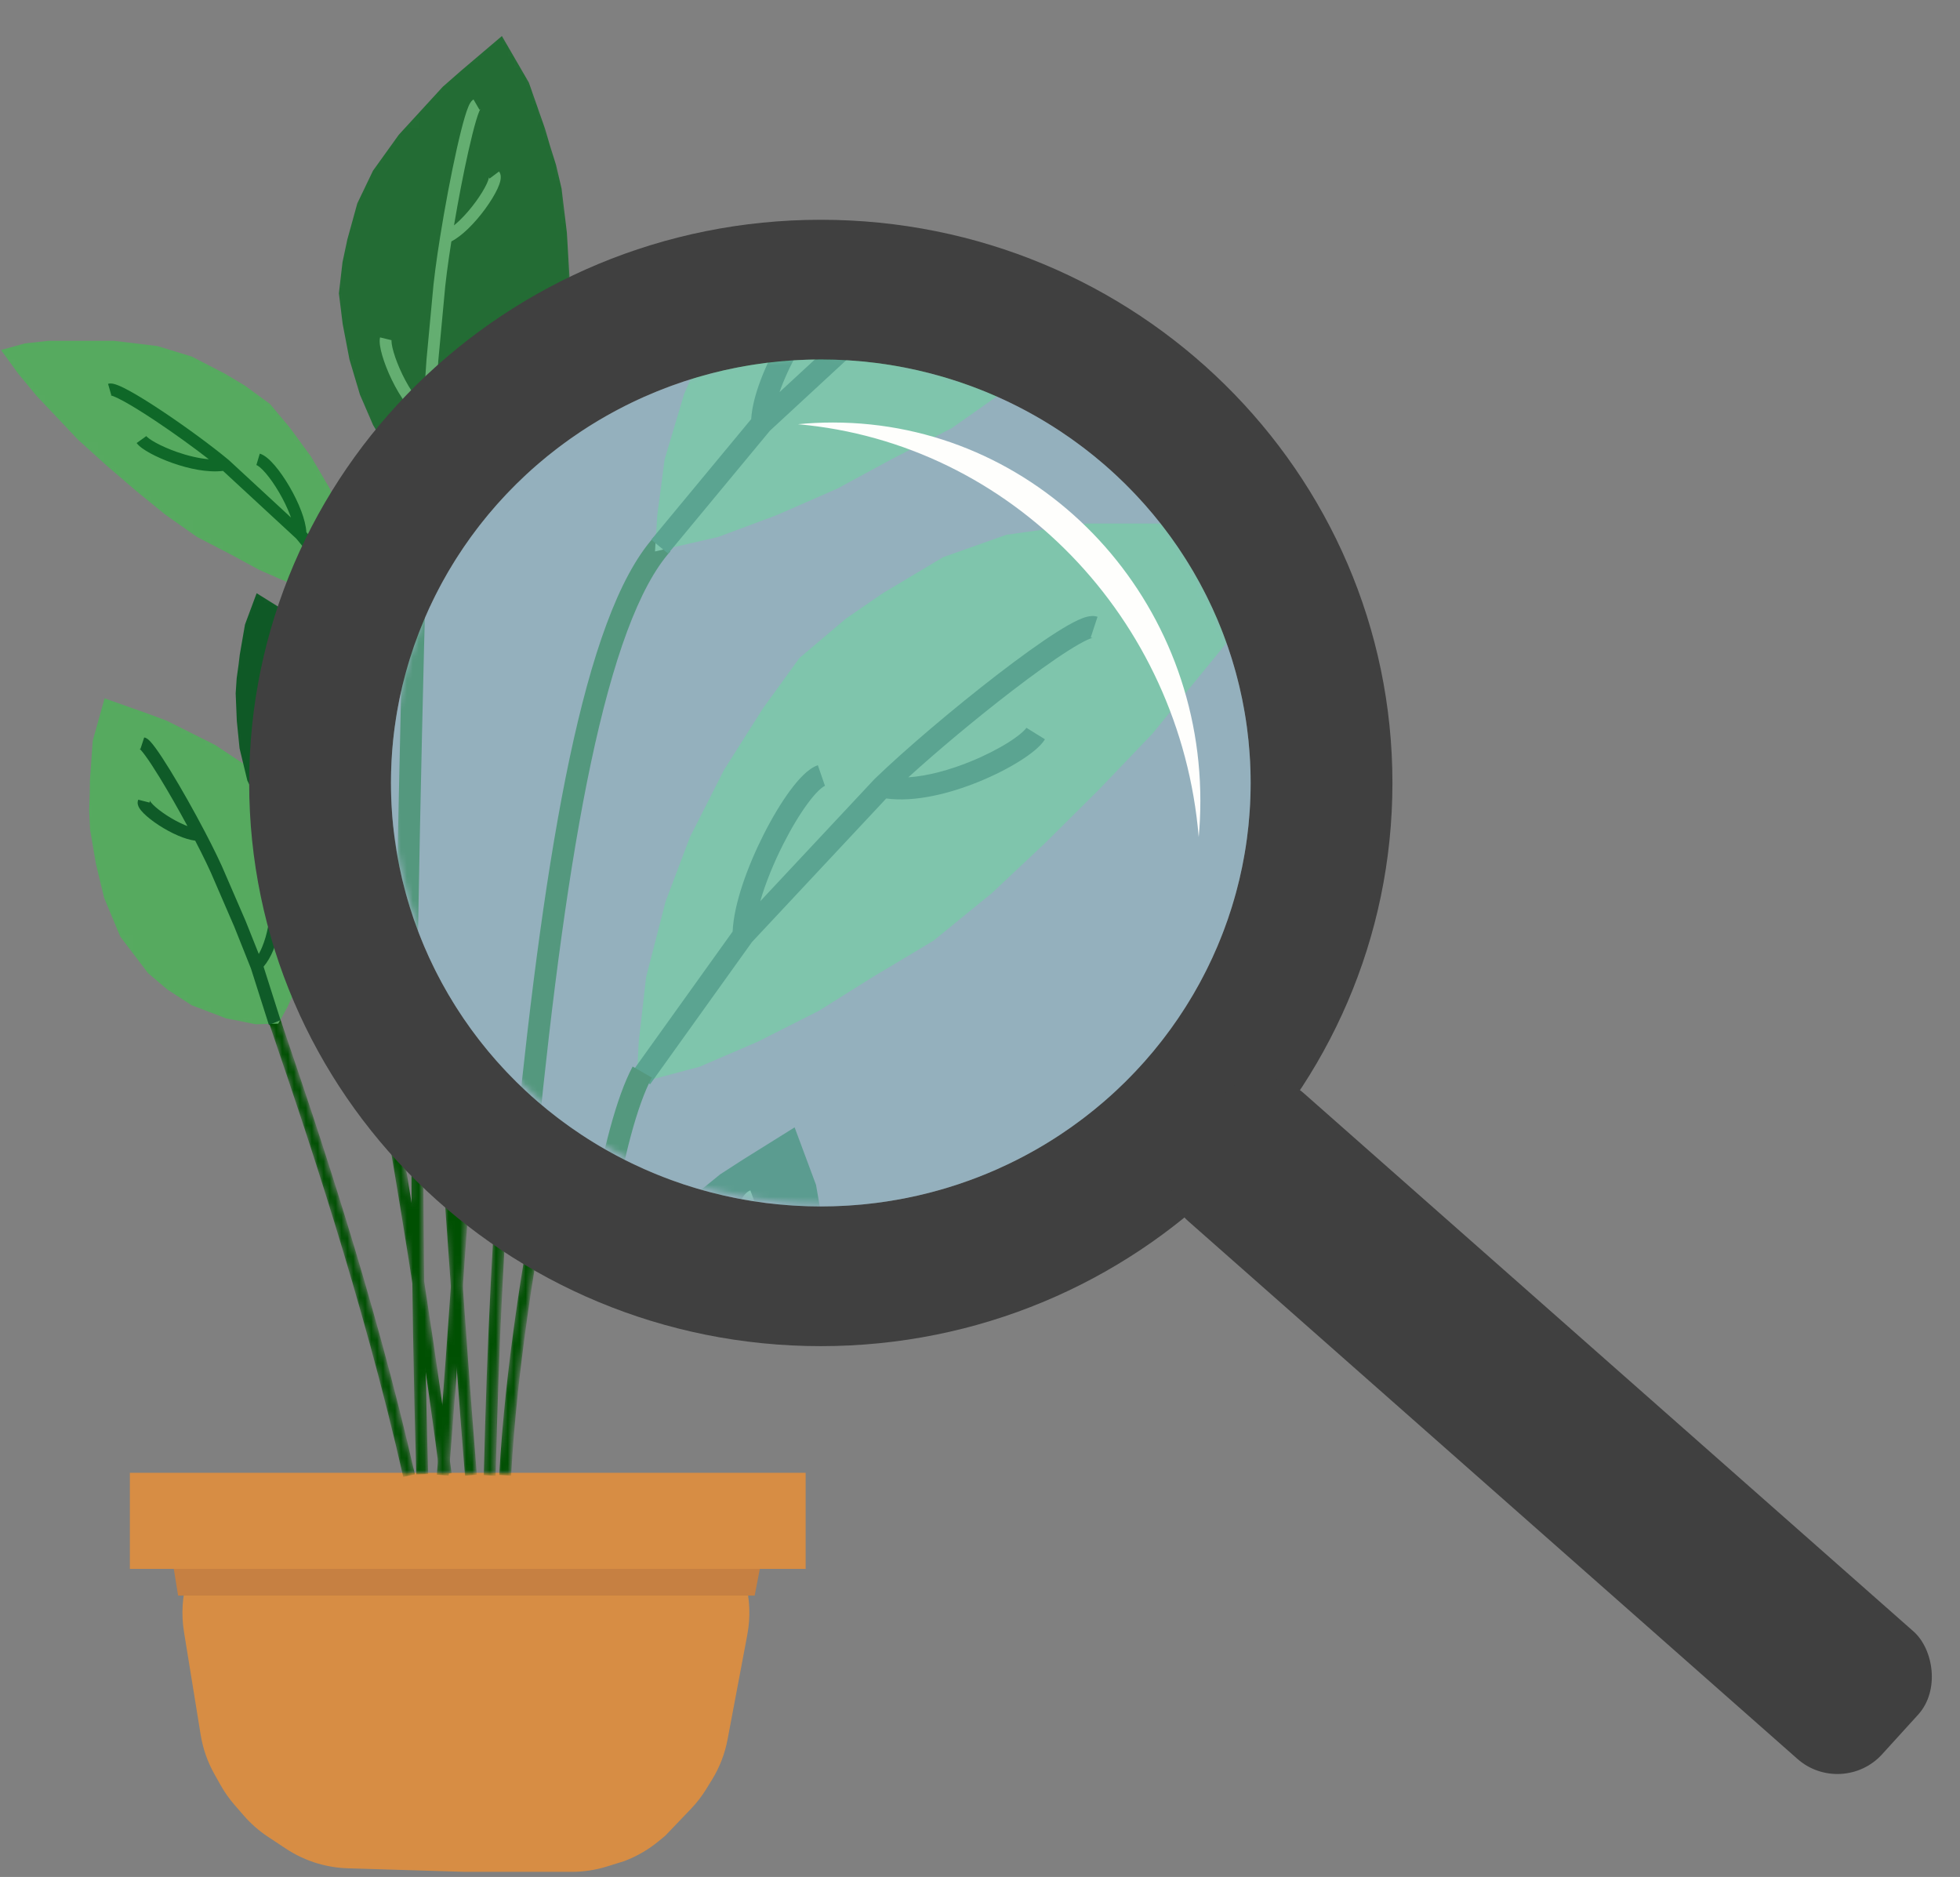 <svg width="330" height="316" viewBox="0 0 330 316" fill="none" xmlns="http://www.w3.org/2000/svg">
<rect x="0" y="0" width="330" height="316" fill="#808080" stroke="none"/>
<path d="M30.979 274.753C29.007 262.589 38.398 251.553 50.721 251.553H106.164C118.696 251.553 128.14 262.946 125.817 275.26L122.498 292.855C122.044 295.258 121.154 297.558 119.871 299.64L118.905 301.207C118.168 302.403 117.306 303.519 116.335 304.535L111.995 309.073L110.788 310.062C109.222 311.343 107.472 312.379 105.595 313.135L105.079 313.342L102.171 314.244C100.254 314.838 98.258 315.14 96.251 315.14H78.308L58.566 314.543C56.861 314.492 55.169 314.222 53.533 313.742C51.617 313.179 49.797 312.333 48.132 311.231L45.108 309.229C43.599 308.231 42.234 307.033 41.048 305.668L39.485 303.869C38.597 302.847 37.816 301.738 37.152 300.559L36.1 298.69C34.947 296.641 34.165 294.404 33.788 292.083L30.979 274.753Z" fill="#D78D44"/>
<rect x="21.864" y="247.958" width="113.78" height="16.178" fill="#D78D44"/>
<path d="M29.989 268.629L29.261 264.135H127.933L127.061 268.629H29.989Z" fill="#C68042"/>
<mask id="mask0_23_190" style="mask-type:alpha" maskUnits="userSpaceOnUse" x="-2" y="4" width="158" height="245">
<path fill-rule="evenodd" clip-rule="evenodd" d="M58.897 91.598L57.559 87.111L55.328 82.01L52.205 76.688L48.635 71.809L45.289 67.817L41.05 64.713L37.704 62.717L32.126 59.834L26.326 58.059L18.963 57.172H8.032L4.016 57.616L0 58.725L2.9 62.717L6.024 66.487L9.593 70.257L12.94 73.805L17.848 78.24L22.756 82.454L27.664 86.445L33.019 90.216L38.596 93.098L43.504 95.76L49.082 98.199L53.808 99.961C55.313 97.052 57.015 94.259 58.897 91.598ZM51.364 105.2L49.861 103.976L47.764 102.622L43.037 99.672L41.075 104.944L40.194 110.037L39.992 111.731L39.676 113.992L39.508 116.529L39.698 121.162L40.161 125.786L40.782 128.361L36.071 125.234L27.878 121.128L24.665 119.934L17.436 117.373L15.442 124.493L14.97 131.124L14.942 133.308L14.84 136.232L14.992 139.469L15.983 145.259L17.361 150.97L20.084 157.498L24.747 163.633L28.034 166.416L32.097 169.042L37.897 171.254L42.884 172.241L46.678 172.136L48.048 169.697L49.882 165.834L51.287 160.925L51.475 159.665C47.917 151.239 45.953 141.995 45.953 132.3C45.953 122.706 47.876 113.555 51.364 105.2ZM88.541 197.301L89.53 199.03L90.672 200.745L93.275 200.324L94.698 199.713C92.6 199 90.546 198.194 88.541 197.301ZM147.113 66.862L147.468 66.487L150.591 62.717L153.492 58.725L149.476 57.616L145.46 57.172H134.528L127.166 58.059L121.366 59.834L119.101 61.004C129.048 61.107 138.514 63.186 147.113 66.862ZM91.032 66.245L92.038 64.454L94.98 55.269L95.708 46.354L95.268 38.939L94.384 31.578L93.459 27.616L92.367 24.128L91.602 21.505L88.867 13.691L84.332 5.869L77.434 11.726L74.387 14.397L66.973 22.488L62.627 28.538L59.987 34.035L58.308 40.118L57.495 43.948L56.885 49.191L57.528 54.375L58.667 60.326L60.432 66.247L62.641 71.358L65.8 76.74L68.771 80.336C75.199 74.385 82.731 69.577 91.032 66.245Z" fill="#56AA5F"/>
<path d="M58.897 91.598L59.713 92.175L59.994 91.778L59.855 91.312L58.897 91.598ZM57.559 87.111L58.518 86.825L58.5 86.766L58.476 86.71L57.559 87.111ZM55.328 82.01L56.245 81.609L56.221 81.555L56.191 81.504L55.328 82.01ZM52.205 76.688L53.068 76.182L53.042 76.138L53.012 76.097L52.205 76.688ZM48.635 71.809L49.443 71.219L49.423 71.192L49.402 71.166L48.635 71.809ZM45.289 67.817L46.055 67.175L45.977 67.082L45.88 67.01L45.289 67.817ZM41.05 64.713L41.641 63.906L41.603 63.878L41.562 63.854L41.05 64.713ZM37.704 62.717L38.216 61.858L38.19 61.842L38.163 61.828L37.704 62.717ZM32.126 59.834L32.585 58.945L32.505 58.904L32.419 58.877L32.126 59.834ZM26.326 58.059L26.618 57.103L26.533 57.077L26.445 57.067L26.326 58.059ZM18.963 57.172L19.083 56.18L19.023 56.172H18.963V57.172ZM8.032 57.172V56.172H7.976L7.922 56.178L8.032 57.172ZM4.016 57.616L3.906 56.622L3.827 56.631L3.75 56.652L4.016 57.616ZM0 58.725L-0.266 57.761L-1.657 58.145L-0.809 59.313L0 58.725ZM2.9 62.717L2.091 63.304L2.11 63.33L2.13 63.355L2.9 62.717ZM6.024 66.487L5.254 67.125L5.275 67.15L5.298 67.174L6.024 66.487ZM9.593 70.257L10.321 69.57L10.319 69.569L9.593 70.257ZM12.94 73.805L12.212 74.491L12.24 74.52L12.269 74.547L12.94 73.805ZM17.848 78.24L17.177 78.982L17.187 78.991L17.197 78.999L17.848 78.24ZM22.756 82.454L22.105 83.212L22.115 83.221L22.125 83.23L22.756 82.454ZM27.664 86.445L27.033 87.221L27.06 87.243L27.088 87.263L27.664 86.445ZM33.019 90.216L32.443 91.033L32.499 91.073L32.559 91.104L33.019 90.216ZM38.596 93.098L39.073 92.219L39.064 92.215L39.055 92.21L38.596 93.098ZM43.504 95.76L43.028 96.639L43.065 96.659L43.103 96.676L43.504 95.76ZM49.082 98.199L48.681 99.115L48.706 99.126L48.732 99.136L49.082 98.199ZM53.808 99.961L53.459 100.898L54.289 101.207L54.696 100.421L53.808 99.961ZM51.364 105.2L52.287 105.585L52.575 104.896L51.995 104.424L51.364 105.2ZM49.861 103.976L50.492 103.201L50.449 103.166L50.403 103.136L49.861 103.976ZM47.764 102.622L48.307 101.782L48.3 101.777L48.293 101.773L47.764 102.622ZM43.037 99.672L43.566 98.823L42.527 98.175L42.099 99.323L43.037 99.672ZM41.075 104.944L40.137 104.595L40.105 104.682L40.089 104.774L41.075 104.944ZM40.194 110.037L39.209 109.867L39.205 109.892L39.201 109.918L40.194 110.037ZM39.992 111.731L40.982 111.87L40.983 111.86L40.984 111.85L39.992 111.731ZM39.676 113.992L38.686 113.854L38.681 113.89L38.678 113.926L39.676 113.992ZM39.508 116.529L38.51 116.463L38.507 116.516L38.509 116.57L39.508 116.529ZM39.698 121.162L38.699 121.203L38.7 121.233L38.703 121.262L39.698 121.162ZM40.161 125.786L39.166 125.885L39.172 125.954L39.189 126.02L40.161 125.786ZM40.782 128.361L40.23 129.194L42.353 130.604L41.755 128.126L40.782 128.361ZM36.071 125.234L36.624 124.401L36.574 124.367L36.519 124.34L36.071 125.234ZM27.878 121.128L28.326 120.234L28.277 120.21L28.226 120.191L27.878 121.128ZM24.665 119.934L25.013 118.996L25.006 118.994L24.998 118.991L24.665 119.934ZM17.436 117.373L17.77 116.431L16.761 116.073L16.473 117.104L17.436 117.373ZM15.442 124.493L14.479 124.224L14.451 124.321L14.444 124.422L15.442 124.493ZM14.97 131.124L13.972 131.053L13.97 131.082L13.97 131.111L14.97 131.124ZM14.942 133.308L15.941 133.342L15.942 133.331L15.942 133.32L14.942 133.308ZM14.84 136.232L13.841 136.198L13.839 136.239L13.841 136.279L14.84 136.232ZM14.992 139.469L13.993 139.516L13.996 139.577L14.007 139.638L14.992 139.469ZM15.983 145.259L14.997 145.427L15.003 145.461L15.011 145.493L15.983 145.259ZM17.361 150.97L16.389 151.204L16.408 151.281L16.438 151.355L17.361 150.97ZM20.084 157.498L19.161 157.883L19.211 158.001L19.288 158.103L20.084 157.498ZM24.747 163.633L23.951 164.238L24.018 164.325L24.101 164.396L24.747 163.633ZM28.034 166.416L27.388 167.179L27.437 167.221L27.492 167.256L28.034 166.416ZM32.097 169.042L31.555 169.882L31.643 169.939L31.741 169.976L32.097 169.042ZM37.897 171.254L37.541 172.189L37.62 172.219L37.703 172.235L37.897 171.254ZM42.884 172.241L42.69 173.222L42.8 173.244L42.912 173.241L42.884 172.241ZM46.678 172.136L46.706 173.135L47.272 173.12L47.55 172.626L46.678 172.136ZM48.048 169.697L48.92 170.186L48.936 170.157L48.951 170.126L48.048 169.697ZM49.882 165.834L50.786 166.263L50.821 166.189L50.844 166.109L49.882 165.834ZM51.287 160.925L52.249 161.2L52.267 161.137L52.276 161.073L51.287 160.925ZM51.475 159.665L52.464 159.813L52.506 159.535L52.397 159.276L51.475 159.665ZM89.53 199.03L88.662 199.527L88.679 199.556L88.698 199.584L89.53 199.03ZM88.541 197.301L88.948 196.387L86.154 195.143L87.673 197.797L88.541 197.301ZM90.672 200.745L89.84 201.299L90.197 201.835L90.832 201.732L90.672 200.745ZM93.275 200.324L93.435 201.311L93.556 201.291L93.669 201.243L93.275 200.324ZM94.698 199.713L95.092 200.632L97.484 199.605L95.019 198.766L94.698 199.713ZM147.468 66.487L148.194 67.174L148.217 67.15L148.238 67.125L147.468 66.487ZM147.113 66.862L146.72 67.781L147.36 68.055L147.839 67.549L147.113 66.862ZM150.591 62.717L151.361 63.355L151.382 63.33L151.4 63.304L150.591 62.717ZM153.492 58.725L154.301 59.313L155.149 58.145L153.758 57.761L153.492 58.725ZM149.476 57.616L149.742 56.652L149.665 56.631L149.586 56.622L149.476 57.616ZM145.46 57.172L145.57 56.178L145.515 56.172H145.46V57.172ZM134.528 57.172V56.172H134.468L134.409 56.18L134.528 57.172ZM127.166 58.059L127.046 57.067L126.958 57.077L126.874 57.103L127.166 58.059ZM121.366 59.834L121.073 58.877L120.987 58.904L120.906 58.945L121.366 59.834ZM119.101 61.004L118.642 60.116L119.091 62.004L119.101 61.004ZM91.032 66.245L91.404 67.173L91.731 67.042L91.904 66.735L91.032 66.245ZM92.038 64.454L92.91 64.944L92.959 64.856L92.99 64.759L92.038 64.454ZM94.98 55.269L95.933 55.574L95.968 55.465L95.977 55.35L94.98 55.269ZM95.708 46.354L96.705 46.435L96.71 46.365L96.706 46.295L95.708 46.354ZM95.268 38.939L96.266 38.88L96.264 38.849L96.26 38.82L95.268 38.939ZM94.384 31.578L95.377 31.459L95.371 31.404L95.358 31.35L94.384 31.578ZM93.459 27.616L94.433 27.389L94.425 27.353L94.414 27.317L93.459 27.616ZM92.367 24.128L91.406 24.408L91.409 24.418L91.412 24.427L92.367 24.128ZM91.602 21.505L92.562 21.226L92.555 21.2L92.546 21.175L91.602 21.505ZM88.867 13.691L89.81 13.36L89.779 13.271L89.732 13.189L88.867 13.691ZM84.332 5.869L85.197 5.367L84.597 4.332L83.685 5.106L84.332 5.869ZM77.434 11.726L76.787 10.964L76.781 10.969L76.775 10.974L77.434 11.726ZM74.387 14.397L73.728 13.645L73.687 13.681L73.65 13.722L74.387 14.397ZM66.973 22.488L66.236 21.812L66.195 21.856L66.161 21.905L66.973 22.488ZM62.627 28.538L61.815 27.955L61.764 28.026L61.725 28.106L62.627 28.538ZM59.987 34.035L59.086 33.602L59.047 33.682L59.023 33.769L59.987 34.035ZM58.308 40.118L57.344 39.852L57.336 39.881L57.33 39.91L58.308 40.118ZM57.495 43.948L56.517 43.741L56.507 43.786L56.502 43.833L57.495 43.948ZM56.885 49.191L55.892 49.076L55.878 49.195L55.893 49.314L56.885 49.191ZM57.528 54.375L56.536 54.498L56.54 54.531L56.546 54.563L57.528 54.375ZM58.667 60.326L57.685 60.514L57.695 60.563L57.709 60.612L58.667 60.326ZM60.432 66.247L59.474 66.533L59.491 66.59L59.515 66.644L60.432 66.247ZM62.641 71.358L61.723 71.754L61.748 71.811L61.779 71.864L62.641 71.358ZM65.8 76.74L64.937 77.246L64.978 77.315L65.029 77.377L65.8 76.74ZM68.771 80.336L68 80.973L68.674 81.788L69.451 81.07L68.771 80.336ZM77.232 209.572L76.235 209.499L76.234 209.502L77.232 209.572ZM77.232 209.571L78.229 209.645L78.23 209.641L77.232 209.571ZM76.26 209.572L77.258 209.502L77.257 209.499L76.26 209.572ZM76.26 209.571L75.262 209.641L75.263 209.645L76.26 209.571ZM37.703 78.018L38.382 77.284L38.364 77.267L38.344 77.251L37.703 78.018ZM72.63 60.412L71.635 60.319L71.633 60.331L71.633 60.344L72.63 60.412ZM73.614 49.882L74.61 49.975L74.611 49.966L74.611 49.958L73.614 49.882ZM47.346 175.451L46.397 175.767L46.399 175.773L47.346 175.451ZM47.346 175.451L48.294 175.134L48.291 175.125L47.346 175.451ZM47.345 175.449L46.399 175.772L46.4 175.775L47.345 175.449ZM46.678 172.136L46.65 171.136L46.083 171.152L45.806 171.646L46.678 172.136ZM40.237 155.359L41.166 154.988L41.16 154.975L41.155 154.962L40.237 155.359ZM36.915 147.682L35.99 148.062L35.994 148.07L35.998 148.079L36.915 147.682ZM90.652 202.602L91.637 202.776L91.64 202.76L91.642 202.744L90.652 202.602ZM90.652 202.602L89.668 202.428L89.665 202.444L89.662 202.461L90.652 202.602ZM90.672 200.745L91.505 200.191L91.148 199.655L90.512 199.758L90.672 200.745ZM59.855 91.312L58.518 86.825L56.601 87.396L57.938 91.883L59.855 91.312ZM58.476 86.71L56.245 81.609L54.412 82.411L56.643 87.511L58.476 86.71ZM56.191 81.504L53.068 76.182L51.343 77.194L54.466 82.516L56.191 81.504ZM53.012 76.097L49.443 71.219L47.828 72.399L51.398 77.278L53.012 76.097ZM49.402 71.166L46.055 67.175L44.523 68.46L47.869 72.451L49.402 71.166ZM45.88 67.01L41.641 63.906L40.459 65.519L44.698 68.624L45.88 67.01ZM41.562 63.854L38.216 61.858L37.191 63.575L40.538 65.571L41.562 63.854ZM38.163 61.828L32.585 58.945L31.667 60.722L37.244 63.605L38.163 61.828ZM32.419 58.877L26.618 57.103L26.033 59.016L31.834 60.79L32.419 58.877ZM26.445 57.067L19.083 56.18L18.844 58.165L26.206 59.052L26.445 57.067ZM18.963 56.172H8.032V58.172H18.963V56.172ZM7.922 56.178L3.906 56.622L4.126 58.61L8.141 58.166L7.922 56.178ZM3.75 56.652L-0.266 57.761L0.266 59.689L4.282 58.58L3.75 56.652ZM-0.809 59.313L2.091 63.304L3.709 62.129L0.809 58.137L-0.809 59.313ZM2.13 63.355L5.254 67.125L6.794 65.849L3.67 62.079L2.13 63.355ZM5.298 67.174L8.867 70.944L10.319 69.569L6.75 65.799L5.298 67.174ZM8.866 70.943L12.212 74.491L13.667 73.119L10.321 69.57L8.866 70.943ZM12.269 74.547L17.177 78.982L18.518 77.498L13.61 73.063L12.269 74.547ZM17.197 78.999L22.105 83.212L23.407 81.695L18.499 77.481L17.197 78.999ZM22.125 83.23L27.033 87.221L28.295 85.67L23.387 81.678L22.125 83.23ZM27.088 87.263L32.443 91.033L33.594 89.398L28.24 85.628L27.088 87.263ZM32.559 91.104L38.137 93.987L39.055 92.21L33.478 89.327L32.559 91.104ZM38.119 93.978L43.028 96.639L43.981 94.88L39.073 92.219L38.119 93.978ZM43.103 96.676L48.681 99.115L49.482 97.283L43.905 94.843L43.103 96.676ZM48.732 99.136L53.459 100.898L54.157 99.024L49.431 97.262L48.732 99.136ZM54.696 100.421C56.18 97.553 57.858 94.799 59.713 92.175L58.08 91.02C56.173 93.719 54.447 96.551 52.92 99.501L54.696 100.421ZM51.995 104.424L50.492 103.201L49.229 104.752L50.733 105.976L51.995 104.424ZM50.403 103.136L48.307 101.782L47.221 103.461L49.318 104.816L50.403 103.136ZM48.293 101.773L43.566 98.823L42.507 100.52L47.235 103.47L48.293 101.773ZM42.099 99.323L40.137 104.595L42.012 105.293L43.974 100.021L42.099 99.323ZM40.089 104.774L39.209 109.867L41.18 110.207L42.06 105.114L40.089 104.774ZM39.201 109.918L38.999 111.612L40.984 111.85L41.187 110.156L39.201 109.918ZM39.001 111.593L38.686 113.854L40.666 114.13L40.982 111.87L39.001 111.593ZM38.678 113.926L38.51 116.463L40.506 116.595L40.674 114.058L38.678 113.926ZM38.509 116.57L38.699 121.203L40.697 121.121L40.507 116.488L38.509 116.57ZM38.703 121.262L39.166 125.885L41.156 125.686L40.693 121.063L38.703 121.262ZM39.189 126.02L39.81 128.596L41.755 128.126L41.133 125.551L39.189 126.02ZM41.336 127.528L36.624 124.401L35.518 126.067L40.23 129.194L41.336 127.528ZM36.519 124.34L28.326 120.234L27.43 122.022L35.623 126.128L36.519 124.34ZM28.226 120.191L25.013 118.996L24.316 120.871L27.529 122.065L28.226 120.191ZM24.998 118.991L17.77 116.431L17.102 118.316L24.331 120.876L24.998 118.991ZM16.473 117.104L14.479 124.224L16.405 124.763L18.399 117.643L16.473 117.104ZM14.444 124.422L13.972 131.053L15.967 131.195L16.439 124.564L14.444 124.422ZM13.97 131.111L13.942 133.295L15.942 133.32L15.97 131.136L13.97 131.111ZM13.943 133.273L13.841 136.198L15.839 136.267L15.941 133.342L13.943 133.273ZM13.841 136.279L13.993 139.516L15.991 139.422L15.839 136.186L13.841 136.279ZM14.007 139.638L14.997 145.427L16.968 145.09L15.978 139.3L14.007 139.638ZM15.011 145.493L16.389 151.204L18.333 150.735L16.955 145.024L15.011 145.493ZM16.438 151.355L19.161 157.883L21.007 157.113L18.284 150.585L16.438 151.355ZM19.288 158.103L23.951 164.238L25.544 163.027L20.88 156.892L19.288 158.103ZM24.101 164.396L27.388 167.179L28.681 165.653L25.394 162.869L24.101 164.396ZM27.492 167.256L31.555 169.882L32.64 168.202L28.577 165.576L27.492 167.256ZM31.741 169.976L37.541 172.189L38.253 170.32L32.454 168.108L31.741 169.976ZM37.703 172.235L42.69 173.222L43.078 171.26L38.091 170.273L37.703 172.235ZM42.912 173.241L46.706 173.135L46.65 171.136L42.856 171.242L42.912 173.241ZM47.55 172.626L48.92 170.186L47.176 169.207L45.806 171.646L47.55 172.626ZM48.951 170.126L50.786 166.263L48.979 165.405L47.145 169.268L48.951 170.126ZM50.844 166.109L52.249 161.2L50.326 160.65L48.921 165.559L50.844 166.109ZM52.276 161.073L52.464 159.813L50.486 159.518L50.298 160.777L52.276 161.073ZM52.397 159.276C48.889 150.971 46.953 141.859 46.953 132.3H44.953C44.953 142.132 46.945 151.507 50.554 160.054L52.397 159.276ZM46.953 132.3C46.953 122.841 48.849 113.82 52.287 105.585L50.441 104.815C46.904 113.289 44.953 122.571 44.953 132.3H46.953ZM90.398 198.534L89.409 196.804L87.673 197.797L88.662 199.527L90.398 198.534ZM91.504 200.191L90.363 198.476L88.698 199.584L89.84 201.299L91.504 200.191ZM93.115 199.337L90.512 199.758L90.832 201.732L93.435 201.311L93.115 199.337ZM94.303 198.794L92.88 199.405L93.669 201.243L95.092 200.632L94.303 198.794ZM95.019 198.766C92.951 198.063 90.925 197.268 88.948 196.387L88.134 198.214C90.167 199.12 92.249 199.937 94.376 200.66L95.019 198.766ZM146.742 65.799L146.387 66.174L147.839 67.549L148.194 67.174L146.742 65.799ZM149.821 62.079L146.698 65.849L148.238 67.125L151.361 63.355L149.821 62.079ZM152.683 58.137L149.782 62.129L151.4 63.304L154.301 59.313L152.683 58.137ZM149.21 58.58L153.226 59.689L153.758 57.761L149.742 56.652L149.21 58.58ZM145.35 58.166L149.366 58.61L149.586 56.622L145.57 56.178L145.35 58.166ZM134.528 58.172H145.46V56.172H134.528V58.172ZM127.286 59.052L134.648 58.165L134.409 56.18L127.046 57.067L127.286 59.052ZM121.658 60.79L127.459 59.016L126.874 57.103L121.073 58.877L121.658 60.79ZM119.56 61.892L121.825 60.722L120.906 58.945L118.642 60.116L119.56 61.892ZM119.091 62.004C128.904 62.105 138.24 64.156 146.72 67.781L147.506 65.942C138.787 62.215 129.192 60.108 119.112 60.004L119.091 62.004ZM91.904 66.735L92.91 64.944L91.166 63.964L90.16 65.755L91.904 66.735ZM92.99 64.759L95.933 55.574L94.028 54.964L91.085 64.149L92.99 64.759ZM95.977 55.35L96.705 46.435L94.711 46.273L93.984 55.188L95.977 55.35ZM96.706 46.295L96.266 38.88L94.269 38.998L94.71 46.413L96.706 46.295ZM96.26 38.82L95.377 31.459L93.391 31.697L94.275 39.058L96.26 38.82ZM95.358 31.35L94.433 27.389L92.486 27.844L93.41 31.805L95.358 31.35ZM94.414 27.317L93.321 23.829L91.412 24.427L92.505 27.915L94.414 27.317ZM93.327 23.849L92.562 21.226L90.642 21.785L91.406 24.408L93.327 23.849ZM92.546 21.175L89.81 13.36L87.923 14.021L90.658 21.836L92.546 21.175ZM89.732 13.189L85.197 5.367L83.467 6.37L88.001 14.192L89.732 13.189ZM83.685 5.106L76.787 10.964L78.082 12.488L84.98 6.631L83.685 5.106ZM76.775 10.974L73.728 13.645L75.046 15.149L78.093 12.478L76.775 10.974ZM73.65 13.722L66.236 21.812L67.71 23.164L75.124 15.073L73.65 13.722ZM66.161 21.905L61.815 27.955L63.439 29.122L67.785 23.072L66.161 21.905ZM61.725 28.106L59.086 33.602L60.889 34.468L63.528 28.971L61.725 28.106ZM59.023 33.769L57.344 39.852L59.272 40.384L60.951 34.301L59.023 33.769ZM57.33 39.91L56.517 43.741L58.473 44.156L59.286 40.326L57.33 39.91ZM56.502 43.833L55.892 49.076L57.879 49.307L58.488 44.064L56.502 43.833ZM55.893 49.314L56.536 54.498L58.521 54.252L57.878 49.068L55.893 49.314ZM56.546 54.563L57.685 60.514L59.65 60.138L58.511 54.187L56.546 54.563ZM57.709 60.612L59.474 66.533L61.391 65.962L59.626 60.04L57.709 60.612ZM59.515 66.644L61.723 71.754L63.559 70.961L61.35 65.851L59.515 66.644ZM61.779 71.864L64.937 77.246L66.662 76.234L63.504 70.852L61.779 71.864ZM65.029 77.377L68 80.973L69.542 79.699L66.57 76.103L65.029 77.377ZM69.451 81.07C75.79 75.2 83.218 70.46 91.404 67.173L90.659 65.317C82.244 68.695 74.608 73.569 68.092 79.602L69.451 81.07ZM75.373 248.24C76.416 235.42 77.333 222.39 78.229 209.643L76.234 209.502C75.337 222.252 74.422 235.27 73.38 248.078L75.373 248.24ZM78.229 209.646L78.229 209.645L76.235 209.497L76.235 209.499L78.229 209.646ZM78.23 209.641C78.651 203.653 79.068 197.726 79.491 191.911L77.497 191.766C77.073 197.584 76.656 203.513 76.234 209.501L78.23 209.641ZM80.112 248.078C79.07 235.27 78.154 222.252 77.258 209.502L75.263 209.643C76.159 222.39 77.076 235.42 78.119 248.24L80.112 248.078ZM77.257 209.499L77.257 209.497L75.263 209.645L75.263 209.646L77.257 209.499ZM77.257 209.501C76.774 202.631 76.296 195.839 75.808 189.203L73.813 189.35C74.302 195.982 74.779 202.771 75.263 209.641L77.257 209.501ZM56.607 95.672L51.19 89.134L49.65 90.41L55.066 96.948L56.607 95.672ZM51.42 89.772C51.42 88.599 51.066 87.22 50.555 85.855C50.036 84.473 49.327 83.029 48.551 81.7C47.775 80.372 46.919 79.136 46.097 78.175C45.687 77.696 45.272 77.27 44.868 76.933C44.478 76.608 44.035 76.312 43.567 76.173L42.995 78.09C43.085 78.116 43.283 78.216 43.588 78.47C43.88 78.713 44.214 79.051 44.578 79.476C45.304 80.325 46.093 81.458 46.824 82.709C47.553 83.958 48.21 85.299 48.682 86.557C49.16 87.833 49.42 88.949 49.42 89.772H51.42ZM51.099 89.037L38.382 77.284L37.025 78.753L49.741 90.506L51.099 89.037ZM38.344 77.251C35.52 74.893 31.027 71.6 27.047 68.953C25.056 67.629 23.175 66.454 21.683 65.634C20.939 65.226 20.269 64.893 19.717 64.673C19.442 64.564 19.172 64.473 18.921 64.418C18.7 64.37 18.361 64.319 18.021 64.416L18.567 66.34C18.422 66.381 18.362 66.344 18.495 66.373C18.599 66.395 18.757 66.444 18.978 66.532C19.418 66.707 20.006 66.995 20.72 67.387C22.141 68.168 23.969 69.308 25.939 70.618C29.878 73.238 34.309 76.487 37.063 78.786L38.344 77.251ZM37.526 77.034C35.332 77.431 32.299 76.837 29.585 75.883C28.249 75.413 27.037 74.873 26.103 74.365C25.636 74.11 25.25 73.87 24.959 73.659C24.651 73.436 24.506 73.285 24.46 73.221L22.836 74.388C23.069 74.713 23.419 75.013 23.784 75.277C24.164 75.553 24.628 75.838 25.147 76.121C26.186 76.687 27.498 77.269 28.922 77.77C31.73 78.757 35.167 79.493 37.881 79.002L37.526 77.034ZM71.924 247.972C71.287 227.008 71.068 205.642 71.086 185.453L69.086 185.451C69.068 205.655 69.288 227.042 69.925 248.033L71.924 247.972ZM72.952 77.563L72.982 70L70.982 69.992L70.952 77.555L72.952 77.563ZM72.461 69.118C71.611 68.654 70.722 67.794 69.859 66.654C69.006 65.526 68.225 64.186 67.575 62.842C66.925 61.498 66.418 60.174 66.103 59.089C65.945 58.545 65.84 58.077 65.787 57.707C65.76 57.522 65.748 57.373 65.747 57.257C65.746 57.2 65.748 57.156 65.751 57.124C65.752 57.108 65.754 57.096 65.755 57.087C65.757 57.078 65.757 57.074 65.757 57.074L63.813 56.605C63.711 57.028 63.741 57.528 63.807 57.991C63.877 58.481 64.007 59.044 64.182 59.646C64.532 60.852 65.082 62.281 65.775 63.713C66.467 65.144 67.313 66.603 68.264 67.861C69.207 69.106 70.3 70.217 71.504 70.874L72.461 69.118ZM72.98 70.063L73.628 60.479L71.633 60.344L70.985 69.928L72.98 70.063ZM73.626 60.505L74.61 49.975L72.619 49.789L71.635 60.319L73.626 60.505ZM74.611 49.958C74.805 47.426 75.286 43.824 75.912 39.922L73.937 39.605C73.308 43.525 72.818 47.191 72.617 49.805L74.611 49.958ZM75.912 39.922C76.709 34.95 77.736 29.53 78.687 25.286C79.163 23.162 79.617 21.348 80.01 20.037C80.207 19.379 80.383 18.871 80.531 18.522C80.605 18.346 80.662 18.234 80.7 18.172C80.759 18.076 80.721 18.179 80.559 18.274L79.548 16.549C79.26 16.717 79.084 16.982 78.995 17.128C78.884 17.308 78.783 17.52 78.689 17.742C78.499 18.189 78.3 18.777 78.094 19.462C77.681 20.839 77.216 22.706 76.735 24.849C75.774 29.139 74.74 34.6 73.937 39.605L75.912 39.922ZM75.311 40.686C76.427 40.218 77.568 39.339 78.611 38.336C79.668 37.321 80.683 36.122 81.542 34.944C82.4 33.77 83.124 32.587 83.584 31.597C83.812 31.106 83.994 30.623 84.083 30.19C84.128 29.973 84.156 29.733 84.14 29.493C84.124 29.255 84.059 28.951 83.855 28.675L82.246 29.863C82.197 29.797 82.172 29.736 82.159 29.695C82.147 29.656 82.145 29.631 82.145 29.629C82.144 29.627 82.145 29.639 82.143 29.668C82.14 29.696 82.135 29.736 82.124 29.787C82.079 30.006 81.967 30.331 81.77 30.754C81.381 31.591 80.734 32.66 79.927 33.765C79.123 34.866 78.183 35.974 77.225 36.894C76.255 37.827 75.322 38.513 74.537 38.842L75.311 40.686ZM69.671 248.014C62.944 218.146 52.564 187.671 48.292 175.128L46.399 175.773C50.672 188.32 61.02 218.703 67.72 248.453L69.671 248.014ZM48.294 175.135L48.294 175.134L46.397 175.767L46.397 175.767L48.294 175.135ZM48.291 175.125L48.291 175.123L46.4 175.775L46.4 175.777L48.291 175.125ZM48.292 175.127C47.689 173.356 47.209 171.948 46.878 170.948L44.979 171.576C45.314 172.587 45.797 174.005 46.399 175.772L48.292 175.127ZM47.462 172.782L47.55 172.626L45.806 171.646L45.718 171.803L47.462 172.782ZM46.706 173.135L46.719 173.135L46.663 171.136L46.65 171.136L46.706 173.135ZM47.042 171.659L44.003 162.109L42.097 162.716L45.136 172.266L47.042 171.659ZM43.738 163.139C44.614 162.308 45.288 161.16 45.799 159.95C46.315 158.731 46.691 157.388 46.941 156.109C47.192 154.831 47.323 153.59 47.335 152.567C47.341 152.057 47.318 151.582 47.259 151.174C47.204 150.797 47.104 150.36 46.883 150.014L45.198 151.092C45.182 151.067 45.235 151.155 45.279 151.46C45.319 151.734 45.34 152.1 45.335 152.543C45.325 153.428 45.21 154.548 44.979 155.724C44.748 156.901 44.407 158.107 43.957 159.172C43.502 160.248 42.961 161.119 42.362 161.687L43.738 163.139ZM43.979 162.042L41.166 154.988L39.308 155.729L42.121 162.783L43.979 162.042ZM41.155 154.962L37.833 147.285L35.998 148.079L39.319 155.756L41.155 154.962ZM37.84 147.302C37.048 145.372 35.761 142.73 34.301 139.94L32.529 140.868C33.98 143.639 35.233 146.217 35.99 148.062L37.84 147.302ZM34.301 139.94C32.436 136.376 30.266 132.53 28.434 129.547C27.519 128.057 26.679 126.768 25.997 125.832C25.659 125.367 25.343 124.967 25.067 124.67C24.93 124.522 24.784 124.38 24.634 124.263C24.511 124.166 24.273 123.996 23.961 123.942L23.615 125.911C23.427 125.878 23.344 125.793 23.404 125.839C23.437 125.865 23.502 125.924 23.602 126.031C23.799 126.244 24.061 126.57 24.381 127.009C25.017 127.883 25.826 129.122 26.729 130.593C28.534 133.532 30.681 137.337 32.529 140.868L34.301 139.94ZM33.465 139.405C32.733 139.369 31.793 139.106 30.761 138.669C29.742 138.236 28.693 137.66 27.76 137.051C26.823 136.439 26.035 135.817 25.523 135.306C25.263 135.046 25.11 134.85 25.037 134.727C24.927 134.538 25.111 134.725 24.976 135.055L23.125 134.298C22.877 134.905 23.156 135.473 23.313 135.74C23.508 136.072 23.794 136.406 24.11 136.721C24.75 137.36 25.657 138.067 26.668 138.726C27.683 139.388 28.835 140.025 29.98 140.51C31.111 140.99 32.299 141.35 33.365 141.403L33.465 139.405ZM75.857 247.827C72.76 223.745 68.671 198.965 65.25 179.531L63.28 179.878C66.699 199.298 70.781 224.043 73.873 248.083L75.857 247.827ZM50.042 111.052C49.497 109.638 48.986 108.394 48.561 107.478C48.35 107.022 48.15 106.627 47.971 106.326C47.882 106.177 47.785 106.028 47.681 105.899C47.607 105.808 47.417 105.58 47.118 105.46L46.372 107.315C46.161 107.231 46.078 107.098 46.127 107.159C46.146 107.182 46.187 107.24 46.252 107.349C46.38 107.564 46.546 107.888 46.746 108.319C47.144 109.176 47.637 110.373 48.175 111.771L50.042 111.052ZM48.439 115.937C47.931 115.393 47.529 114.883 47.284 114.491C47.159 114.291 47.097 114.157 47.074 114.088C47.032 113.962 47.142 114.165 46.998 114.453L45.211 113.555C44.974 114.027 45.105 114.506 45.178 114.725C45.272 115.003 45.422 115.286 45.588 115.551C45.924 116.088 46.416 116.702 46.978 117.303L48.439 115.937ZM85.887 248.231C86.88 229.779 90.245 210.676 91.637 202.776L89.668 202.429C88.276 210.325 84.89 229.537 83.89 248.124L85.887 248.231ZM91.642 202.744L91.642 202.743L89.662 202.461L89.662 202.461L91.642 202.744ZM91.637 202.776C91.833 201.664 91.991 200.768 92.097 200.13L90.124 199.802C90.02 200.428 89.864 201.312 89.668 202.428L91.637 202.776ZM91.578 200.301L91.505 200.191L89.84 201.299L89.913 201.409L91.578 200.301ZM90.512 199.758L90.503 199.759L90.823 201.734L90.832 201.732L90.512 199.758ZM92.047 200.693L92.378 198.659L90.404 198.337L90.073 200.371L92.047 200.693ZM83.28 248.228C83.705 230.066 84.507 211.616 85.71 195.534L83.715 195.385C82.509 211.51 81.706 229.995 81.281 248.181L83.28 248.228Z" fill="#005002"/>
</mask>
<g mask="url(#mask0_23_190)">
<path fill-rule="evenodd" clip-rule="evenodd" d="M78.404 209.813C77.507 222.564 76.59 235.598 75.546 248.438L73.552 248.28C74.592 235.492 75.507 222.477 76.404 209.73C77.753 190.557 79.059 171.99 80.682 155.716C82.034 142.161 83.609 130.148 85.621 120.651C86.627 115.903 87.746 111.761 89.01 108.36C90.269 104.972 91.696 102.25 93.351 100.396L94.843 101.725C93.43 103.309 92.108 105.763 90.885 109.053C89.668 112.33 88.572 116.368 87.578 121.062C85.589 130.451 84.022 142.378 82.673 155.911C81.052 172.166 79.75 190.671 78.404 209.813Z" fill="#005002"/>
<path d="M93.65 98.399L93.441 101.723L99.228 100.395L104.582 98.399L110.16 95.96L115.068 93.299L120.645 90.416L126 86.646L130.908 82.654L135.816 78.441L140.724 74.005L144.071 70.457L147.64 66.687L150.764 62.917L153.664 58.925L149.648 57.816L145.632 57.373H140.724H134.7L127.338 58.26L121.538 60.034L115.96 62.917L112.614 64.913L108.375 68.017L105.028 72.009L101.459 76.888L98.335 82.21L96.104 87.311L94.32 93.299L93.65 98.399Z" fill="#56AA5F"/>
<path fill-rule="evenodd" clip-rule="evenodd" d="M116.286 79.279C118.914 79.603 122.105 78.897 124.742 77.97C126.166 77.47 127.478 76.887 128.517 76.322C129.036 76.039 129.5 75.754 129.88 75.478C130.244 75.213 130.594 74.913 130.827 74.589L129.203 73.422C129.158 73.485 129.013 73.636 128.705 73.859C128.414 74.071 128.028 74.311 127.561 74.565C126.627 75.073 125.415 75.614 124.078 76.083C122.308 76.706 120.401 77.175 118.68 77.316C121.315 75.263 124.668 72.851 127.725 70.818C129.694 69.508 131.522 68.369 132.944 67.588C133.658 67.196 134.245 66.907 134.685 66.732C134.907 66.644 135.065 66.595 135.168 66.573C135.204 66.565 135.226 66.562 135.236 66.561C135.218 66.562 135.168 66.56 135.097 66.54L135.643 64.616C135.302 64.519 134.964 64.571 134.743 64.619C134.492 64.673 134.221 64.764 133.947 64.874C133.395 65.093 132.724 65.426 131.981 65.835C130.488 66.655 128.607 67.829 126.617 69.153C122.637 71.8 118.144 75.093 115.319 77.451L115.3 77.467L104.847 87.128C104.89 87.006 104.935 86.883 104.982 86.758C105.453 85.5 106.11 84.158 106.84 82.909C107.571 81.658 108.36 80.525 109.086 79.676C109.449 79.251 109.784 78.913 110.076 78.67C110.381 78.416 110.579 78.317 110.668 78.29L110.097 76.373C109.629 76.513 109.185 76.809 108.795 77.134C108.391 77.47 107.977 77.896 107.566 78.376C106.745 79.336 105.888 80.573 105.113 81.9C104.337 83.229 103.627 84.673 103.109 86.055C102.651 87.278 102.319 88.511 102.255 89.598L93.103 100.644L94.644 101.92L103.971 90.661L116.286 79.279Z" fill="#0F6828"/>
<path fill-rule="evenodd" clip-rule="evenodd" d="M75.432 209.813C76.329 222.564 77.246 235.598 78.29 248.438L80.284 248.28C79.244 235.492 78.329 222.477 77.432 209.73C76.083 190.557 74.777 171.99 73.154 155.716C71.802 142.161 70.227 130.148 68.215 120.651C67.209 115.903 66.09 111.761 64.826 108.36C63.567 104.972 62.14 102.25 60.485 100.396L58.993 101.725C60.407 103.309 61.728 105.763 62.951 109.053C64.168 112.33 65.264 116.368 66.258 121.062C68.247 130.451 69.814 142.378 71.163 155.911C72.784 172.166 74.086 190.671 75.432 209.813Z" fill="#005002"/>
<path d="M60.185 98.399L60.394 101.723L54.608 100.395L49.254 98.399L43.676 95.96L38.768 93.299L33.191 90.416L27.836 86.646L22.928 82.654L18.02 78.441L13.112 74.005L9.765 70.457L6.196 66.687L3.072 62.917L0.172 58.925L4.188 57.816L8.204 57.373H19.135L26.498 58.26L32.298 60.034L37.876 62.917L41.222 64.913L45.461 68.017L48.807 72.009L52.377 76.888L55.5 82.21L57.731 87.311L59.516 93.299L60.185 98.399Z" fill="#56AA5F"/>
<path fill-rule="evenodd" clip-rule="evenodd" d="M27.219 69.153C31.199 71.8 35.692 75.093 38.517 77.451L38.536 77.467L48.988 87.128C48.946 87.006 48.901 86.883 48.854 86.758C48.382 85.5 47.725 84.158 46.996 82.909C46.265 81.658 45.476 80.525 44.75 79.676C44.386 79.251 44.052 78.913 43.76 78.67C43.455 78.416 43.257 78.317 43.167 78.29L43.739 76.373C44.207 76.513 44.65 76.809 45.041 77.134C45.444 77.47 45.859 77.896 46.27 78.376C47.091 79.336 47.947 80.573 48.723 81.9C49.499 83.229 50.209 84.673 50.727 86.055C51.185 87.278 51.517 88.511 51.581 89.598L60.732 100.644L59.192 101.92L49.865 90.661L37.55 79.279C34.922 79.603 31.731 78.897 29.094 77.97C27.67 77.47 26.358 76.887 25.319 76.322C24.8 76.039 24.336 75.754 23.956 75.478C23.592 75.213 23.241 74.913 23.008 74.589L24.633 73.422C24.678 73.485 24.823 73.636 25.131 73.859C25.422 74.071 25.808 74.311 26.275 74.565C27.209 75.073 28.421 75.614 29.757 76.083C31.528 76.706 33.435 77.175 35.156 77.316C32.52 75.263 29.168 72.851 26.111 70.818C24.142 69.508 22.313 68.369 20.892 67.588C20.178 67.196 19.59 66.907 19.15 66.732C18.929 66.644 18.771 66.595 18.668 66.573C18.632 66.565 18.61 66.562 18.6 66.561C18.617 66.562 18.668 66.56 18.739 66.54L18.193 64.616C18.534 64.519 18.872 64.571 19.093 64.619C19.344 64.673 19.614 64.764 19.889 64.874C20.441 65.093 21.111 65.426 21.855 65.835C23.347 66.655 25.228 67.829 27.219 69.153Z" fill="#0F6828"/>
<path fill-rule="evenodd" clip-rule="evenodd" d="M72.795 91.16C72.032 118.625 70.184 185.192 72.096 248.169L70.097 248.237C68.183 185.193 70.033 118.557 70.796 91.104C70.903 87.234 70.989 84.143 71.04 81.95L73.04 81.99C72.989 84.188 72.903 87.285 72.795 91.16Z" fill="#005002"/>
<path d="M69.24 80.895L71.53 83.311L75.638 81.985L80.659 78.884L86.14 73.994L89.618 69.27L92.21 64.654L95.153 55.469L95.88 46.554L95.44 39.139L94.556 31.778L93.631 27.817L92.539 24.329L91.774 21.706L89.039 13.891L84.504 6.069L77.606 11.927L74.559 14.598L71.23 18.23L67.145 22.688L62.799 28.739L60.16 34.235L58.48 40.318L57.667 44.149L57.057 49.392L57.7 54.576L58.84 60.526L60.605 66.448L62.813 71.558L65.972 76.94L69.24 80.895Z" fill="#236C34"/>
<path fill-rule="evenodd" clip-rule="evenodd" d="M76.439 37.944C76.753 37.69 77.076 37.404 77.403 37.09C78.361 36.169 79.3 35.062 80.104 33.961C80.911 32.856 81.558 31.788 81.947 30.951C82.144 30.528 82.255 30.204 82.3 29.987C82.322 29.878 82.32 29.831 82.32 29.832C82.32 29.834 82.322 29.859 82.335 29.9C82.348 29.941 82.374 30.003 82.422 30.069L84.022 28.87C84.227 29.146 84.292 29.452 84.308 29.691C84.325 29.933 84.296 30.173 84.251 30.391C84.162 30.825 83.98 31.309 83.752 31.8C83.291 32.791 82.567 33.974 81.709 35.149C80.849 36.327 79.834 37.526 78.778 38.541C77.895 39.389 76.944 40.148 75.997 40.645C75.412 44.345 74.965 47.739 74.78 50.158L74.779 50.166L73.796 60.692L73.151 70.231L73.1 82.879L71.107 82.874L71.156 70.761C70.158 70.093 69.245 69.129 68.441 68.067C67.49 66.809 66.643 65.35 65.951 63.918C65.259 62.486 64.709 61.057 64.358 59.85C64.183 59.248 64.053 58.685 63.983 58.194C63.916 57.731 63.886 57.23 63.989 56.804L65.926 57.276C65.926 57.275 65.925 57.279 65.924 57.287C65.922 57.296 65.921 57.308 65.919 57.323C65.916 57.355 65.915 57.399 65.915 57.456C65.917 57.571 65.929 57.719 65.955 57.904C66.008 58.274 66.113 58.741 66.271 59.285C66.586 60.37 67.093 61.693 67.743 63.037C68.393 64.381 69.174 65.721 70.027 66.849C70.442 67.398 70.864 67.882 71.285 68.288L71.809 60.532L72.793 49.998C72.994 47.383 73.485 43.721 74.113 39.806C74.915 34.799 75.95 29.338 76.911 25.048C77.392 22.905 77.857 21.038 78.27 19.661C78.476 18.975 78.676 18.387 78.865 17.94C78.959 17.718 79.061 17.505 79.172 17.324C79.262 17.177 79.438 16.913 79.725 16.744L80.726 18.478C80.813 18.428 80.864 18.375 80.884 18.351C80.88 18.357 80.874 18.365 80.868 18.376C80.83 18.437 80.773 18.549 80.698 18.724C80.551 19.073 80.375 19.581 80.178 20.239C79.785 21.549 79.331 23.363 78.855 25.487C78.041 29.118 77.172 33.609 76.439 37.944ZM80.893 18.338C80.893 18.338 80.89 18.343 80.884 18.351C80.89 18.341 80.893 18.338 80.893 18.338Z" fill="#64AE71"/>
<path fill-rule="evenodd" clip-rule="evenodd" d="M46.57 175.972C50.847 188.528 61.189 218.897 67.889 248.647L69.846 248.221C63.119 218.353 52.734 187.864 48.465 175.33C47.864 173.565 47.384 172.156 47.053 171.155L45.149 171.769C45.483 172.78 45.966 174.198 46.57 175.972Z" fill="#005002"/>
<path d="M48.22 169.897L46.85 172.336L43.056 172.442L38.069 171.455L32.27 169.242L28.206 166.616L24.92 163.833L20.256 157.698L17.533 151.17L16.155 145.459L15.164 139.669L15.012 136.433L15.114 133.508L15.142 131.324L15.614 124.694L17.608 117.574L24.837 120.134L28.05 121.328L31.729 123.172L36.243 125.434L41.355 128.827L44.89 132.262L47.75 136.398L49.344 139.068L51.099 142.858L51.779 146.941L52.22 151.735L52.123 156.676L51.459 161.125L50.054 166.035L48.22 169.897Z" fill="#56AA5F"/>
<path fill-rule="evenodd" clip-rule="evenodd" d="M31.566 139.083C31.4 139.02 31.232 138.952 31.061 138.88C30.034 138.445 28.978 137.864 28.038 137.251C27.095 136.635 26.297 136.006 25.773 135.482C25.507 135.217 25.341 135.007 25.256 134.864C25.223 134.806 25.213 134.779 25.213 134.779C25.213 134.779 25.214 134.781 25.215 134.784C25.217 134.796 25.247 134.928 25.169 135.12L23.276 134.634C23.14 134.964 23.166 135.261 23.212 135.459C23.259 135.664 23.347 135.848 23.438 136.004C23.621 136.316 23.894 136.636 24.205 136.946C24.832 137.572 25.728 138.271 26.733 138.927C27.742 139.585 28.887 140.217 30.024 140.699C30.965 141.098 31.946 141.414 32.866 141.537C34.23 144.16 35.403 146.586 36.127 148.35L36.13 148.357L39.45 156.03L42.248 163.045L45.278 172.566L47.244 171.759L44.376 162.747C45.047 161.96 45.576 161 45.992 160.017C46.51 158.79 46.887 157.443 47.138 156.165C47.388 154.886 47.519 153.647 47.531 152.629C47.537 152.12 47.513 151.651 47.455 151.25C47.401 150.874 47.304 150.467 47.105 150.157L45.319 151.349C45.319 151.349 45.319 151.348 45.319 151.349C45.322 151.354 45.338 151.385 45.359 151.456C45.382 151.535 45.406 151.643 45.426 151.784C45.467 152.066 45.489 152.437 45.483 152.882C45.473 153.772 45.357 154.893 45.127 156.069C44.896 157.246 44.556 158.448 44.108 159.506C43.939 159.907 43.758 160.276 43.57 160.61L41.368 155.089L38.044 147.408C37.255 145.486 35.973 142.853 34.515 140.069C32.651 136.507 30.484 132.665 28.654 129.687C27.741 128.199 26.904 126.915 26.227 125.985C25.89 125.522 25.58 125.13 25.312 124.841C25.178 124.697 25.04 124.563 24.901 124.454C24.789 124.366 24.572 124.21 24.277 124.158L23.643 126.095C23.55 126.079 23.489 126.05 23.465 126.036C23.469 126.039 23.475 126.043 23.481 126.049C23.525 126.083 23.598 126.149 23.701 126.261C23.907 126.482 24.173 126.815 24.495 127.257C25.136 128.137 25.948 129.381 26.853 130.854C28.313 133.232 29.997 136.176 31.566 139.083ZM23.453 126.028C23.453 126.029 23.457 126.032 23.465 126.036C23.457 126.03 23.453 126.028 23.453 126.028Z" fill="#0F5B28"/>
<path fill-rule="evenodd" clip-rule="evenodd" d="M58.223 151.377C61.377 168.272 69.019 209.204 74.045 248.283L76.029 248.027C70.994 208.884 63.34 167.885 60.188 151.002C59.743 148.622 59.389 146.722 59.143 145.373L57.176 145.732C57.422 147.086 57.778 148.992 58.223 151.377Z" fill="#005002"/>
<path d="M59.74 144.617L58.598 146.332L55.995 145.911L52.668 144.482L48.889 141.993L46.332 139.412L44.318 136.812L41.646 131.423L40.333 125.986L39.87 121.363L39.68 116.729L39.848 114.193L40.164 111.932L40.366 110.237L41.247 105.144L43.209 99.872L47.936 102.822L50.033 104.177L52.393 106.098L55.29 108.456L58.5 111.772L60.628 114.912L62.236 118.507L63.101 120.794L63.982 123.974L64.104 127.239L64.002 131.025L63.52 134.855L62.692 138.226L61.319 141.857L59.74 144.617Z" fill="#0F5926"/>
<path fill-rule="evenodd" clip-rule="evenodd" d="M50.479 117.84C49.918 117.416 49.358 116.914 48.856 116.404C48.274 115.812 47.798 115.234 47.5 114.783C47.348 114.553 47.267 114.392 47.234 114.303C47.231 114.294 47.228 114.286 47.226 114.279C47.237 114.342 47.245 114.496 47.152 114.681L45.4 113.727C45.141 114.243 45.311 114.776 45.395 115.004C45.507 115.304 45.682 115.614 45.876 115.907C46.268 116.503 46.839 117.184 47.482 117.838C48.129 118.496 48.875 119.153 49.632 119.694C50.201 120.1 50.815 120.467 51.424 120.706C52.112 122.859 52.687 124.829 53.022 126.249L53.024 126.258L54.649 132.663L55.969 138.476L57.239 146.273L59.181 145.965L57.996 138.686C58.509 138.157 58.939 137.491 59.295 136.803C59.759 135.906 60.134 134.898 60.415 133.929C60.697 132.959 60.892 132.002 60.988 131.198C61.035 130.798 61.06 130.418 61.054 130.084C61.048 129.78 61.016 129.406 60.883 129.082L59.07 129.848C59.066 129.838 59.064 129.832 59.064 129.833C59.062 129.833 59.081 129.907 59.084 130.094C59.088 130.304 59.072 130.584 59.032 130.924C58.952 131.6 58.781 132.446 58.527 133.322C58.273 134.197 57.943 135.076 57.554 135.828C57.514 135.904 57.475 135.979 57.435 136.051L56.561 132.202L54.934 125.787C54.553 124.176 53.895 121.951 53.132 119.591C52.155 116.57 50.994 113.289 49.991 110.723C49.49 109.442 49.023 108.324 48.633 107.501C48.44 107.092 48.255 106.734 48.086 106.458C48.002 106.321 47.909 106.181 47.807 106.059C47.731 105.968 47.547 105.757 47.264 105.643L46.57 107.532C46.437 107.479 46.354 107.405 46.325 107.375C46.339 107.393 46.372 107.437 46.424 107.522C46.536 107.706 46.684 107.987 46.865 108.37C47.224 109.129 47.672 110.195 48.165 111.458C48.894 113.323 49.712 115.581 50.479 117.84ZM46.322 107.371C46.309 107.356 46.311 107.36 46.325 107.375C46.324 107.374 46.323 107.372 46.322 107.371ZM47.218 114.249C47.217 114.248 47.219 114.258 47.226 114.279C47.223 114.26 47.219 114.249 47.218 114.249Z" fill="#64AE71"/>
<path fill-rule="evenodd" clip-rule="evenodd" d="M91.808 202.984C90.414 210.895 87.052 229.982 86.059 248.432L84.062 248.324C85.062 229.735 88.451 210.507 89.841 202.622C90.036 201.513 90.192 200.629 90.296 200.002L92.269 200.331C92.163 200.969 92.005 201.865 91.808 202.984Z" fill="#005002"/>
<path d="M89.702 199.231L90.844 200.945L93.447 200.524L96.774 199.096L100.553 196.606L103.111 194.026L105.124 191.425L107.797 186.037L109.109 180.6L109.572 175.976L109.762 171.343L109.594 168.806L109.278 166.545L109.076 164.851L108.196 159.758L106.233 154.486L101.506 157.435L99.41 158.79L97.049 160.711L94.153 163.069L90.943 166.386L88.814 169.525L87.207 173.12L86.341 175.408L85.46 178.587L85.338 181.852L85.44 185.639L85.922 189.468L86.75 192.839L88.123 196.471L89.702 199.231Z" fill="#0F5926"/>
<path fill-rule="evenodd" clip-rule="evenodd" d="M98.963 172.454C99.523 172.03 100.084 171.528 100.585 171.018C101.167 170.426 101.644 169.848 101.942 169.397C102.094 169.167 102.174 169.006 102.208 168.917C102.211 168.908 102.214 168.9 102.216 168.893C102.205 168.956 102.196 169.109 102.289 169.294L104.042 168.341C104.301 168.857 104.131 169.39 104.046 169.617C103.935 169.918 103.76 170.228 103.566 170.521C103.173 171.116 102.603 171.797 101.959 172.452C101.313 173.109 100.567 173.767 99.81 174.307C99.24 174.714 98.626 175.081 98.018 175.319C97.33 177.473 96.755 179.442 96.419 180.863L96.418 180.871L94.793 187.277L93.473 193.09L92.203 200.886L90.26 200.579L91.446 193.3C90.933 192.771 90.503 192.105 90.146 191.416C89.683 190.52 89.308 189.512 89.027 188.542C88.745 187.573 88.55 186.616 88.454 185.812C88.407 185.411 88.382 185.032 88.388 184.698C88.394 184.394 88.426 184.02 88.558 183.696L90.372 184.462C90.376 184.451 90.378 184.446 90.378 184.446C90.38 184.447 90.361 184.52 90.358 184.708C90.354 184.918 90.369 185.198 90.41 185.537C90.49 186.214 90.661 187.06 90.915 187.935C91.169 188.811 91.499 189.69 91.888 190.442C91.927 190.518 91.967 190.592 92.007 190.665L92.881 186.816L94.508 180.401C94.889 178.79 95.547 176.565 96.31 174.205C97.286 171.184 98.448 167.902 99.451 165.337C99.951 164.056 100.419 162.938 100.809 162.115C101.002 161.706 101.187 161.348 101.356 161.072C101.439 160.935 101.533 160.795 101.635 160.673C101.711 160.582 101.895 160.371 102.178 160.257L102.872 162.146C103.005 162.092 103.087 162.019 103.116 161.989C103.103 162.006 103.07 162.051 103.018 162.136C102.906 162.319 102.758 162.601 102.577 162.983C102.217 163.742 101.77 164.809 101.277 166.071C100.547 167.936 99.73 170.195 98.963 172.454ZM103.12 161.985C103.132 161.97 103.131 161.974 103.116 161.989C103.118 161.987 103.119 161.986 103.12 161.985ZM102.224 168.863C102.225 168.862 102.223 168.872 102.216 168.893C102.219 168.874 102.223 168.863 102.224 168.863Z" fill="#64AE71"/>
<path d="M91.955 146.622L91.746 150.466L97.533 148.931L102.887 146.622L108.465 143.8L113.373 140.722L118.95 137.387L124.305 133.026L129.213 128.409L134.121 123.535L139.029 118.404L142.375 114.3L145.945 109.939L149.068 105.578L151.969 100.96L147.953 99.678L143.937 99.165H139.029H133.005L125.643 100.191L119.843 102.243L114.265 105.578L110.919 107.887L106.68 111.478L103.333 116.095L99.764 121.739L96.64 127.896L94.409 133.796L92.625 140.722L91.955 146.622Z" fill="#56AA5F"/>
<path fill-rule="evenodd" clip-rule="evenodd" d="M114.628 124.354L102.323 137.509L92.991 150.539L91.365 149.374L100.555 136.543C100.661 134.01 101.934 130.55 103.389 127.669C104.16 126.142 105.011 124.72 105.827 123.617C106.234 123.067 106.645 122.578 107.046 122.192C107.43 121.822 107.877 121.474 108.361 121.306L109.014 123.197C108.941 123.222 108.746 123.331 108.434 123.632C108.139 123.916 107.801 124.311 107.435 124.807C106.703 125.796 105.909 127.116 105.174 128.571C104.304 130.294 103.556 132.129 103.083 133.769L113.552 122.576L113.57 122.559C116.393 119.833 120.885 116.024 124.866 112.962C126.856 111.431 128.737 110.072 130.231 109.123C130.974 108.65 131.647 108.263 132.203 108.008C132.479 107.881 132.756 107.772 133.016 107.707C133.243 107.65 133.612 107.583 133.987 107.706L133.362 109.606C133.456 109.637 133.525 109.638 133.552 109.636C133.542 109.638 133.527 109.641 133.504 109.646C133.411 109.67 133.258 109.724 133.039 109.825C132.603 110.025 132.017 110.357 131.304 110.811C129.883 111.714 128.055 113.032 126.085 114.547C122.876 117.016 119.34 119.969 116.65 122.417C118.432 122.297 120.455 121.739 122.338 120.973C123.67 120.431 124.879 119.808 125.811 119.221C126.277 118.928 126.662 118.651 126.954 118.405C127.259 118.149 127.413 117.969 127.471 117.876L129.17 118.932C128.948 119.288 128.607 119.629 128.24 119.937C127.86 120.256 127.397 120.586 126.877 120.914C125.835 121.569 124.52 122.245 123.091 122.826C120.472 123.89 117.281 124.715 114.628 124.354ZM133.564 109.635C133.564 109.635 133.56 109.636 133.552 109.636C133.561 109.635 133.565 109.634 133.564 109.635Z" fill="#0F6828"/>
<path fill-rule="evenodd" clip-rule="evenodd" d="M86.615 186.772C84.995 204.743 83.952 226.81 83.446 248.47L81.46 248.34C81.967 226.654 83.011 204.539 84.636 186.509C85.448 177.495 86.407 169.487 87.52 163.059C88.626 156.668 89.901 151.721 91.393 148.914L93.151 149.924C91.82 152.428 90.583 157.092 89.477 163.484C88.378 169.838 87.425 177.786 86.615 186.772Z" fill="#005002"/>
</g>
<mask id="mask1_23_190" style="mask-type:alpha" maskUnits="userSpaceOnUse" x="4" y="0" width="267" height="263">
<ellipse cx="137.953" cy="131.029" rx="133" ry="131.029" fill="#C8D5DB"/>
</mask>
<g mask="url(#mask1_23_190)">
<mask id="mask2_23_190" style="mask-type:alpha" maskUnits="userSpaceOnUse" x="65" y="60" width="146" height="143">
<path d="M210.703 131.302C210.703 170.682 178.3 202.605 138.328 202.605C98.356 202.605 65.953 170.682 65.953 131.302C65.953 91.923 98.356 60 138.328 60C178.3 60 210.703 91.923 210.703 131.302Z" fill="#C8D5DB"/>
</mask>
<g mask="url(#mask2_23_190)">
<path fill-rule="evenodd" clip-rule="evenodd" d="M82.647 291.474C80.998 314.906 79.314 338.857 77.394 362.454L73.73 362.162C75.641 338.663 77.324 314.746 78.972 291.322C81.451 256.088 83.851 221.969 86.833 192.063C89.317 167.153 92.212 145.078 95.909 127.627C97.757 118.9 99.814 111.29 102.137 105.039C104.451 98.813 107.073 93.811 110.114 90.404L112.855 92.847C110.258 95.757 107.83 100.267 105.583 106.313C103.346 112.335 101.333 119.755 99.505 128.382C95.851 145.635 92.971 167.552 90.492 192.421C87.513 222.293 85.121 256.298 82.647 291.474Z" fill="#005002"/>
<path d="M110.664 86.735L110.28 92.842L120.914 90.403L130.753 86.735L141.003 82.252L150.022 77.362L160.272 72.064L170.111 65.136L179.13 57.801L188.15 50.058L197.169 41.907L203.319 35.387L209.879 28.459L215.618 21.531L220.948 14.195L213.568 12.158L206.189 11.343H186.1L172.571 12.973L161.911 16.233L151.662 21.531L145.512 25.199L137.723 30.904L131.573 38.239L125.014 47.205L119.274 56.986L115.174 66.359L111.894 77.362L110.664 86.735Z" fill="#56AA5F"/>
<path fill-rule="evenodd" clip-rule="evenodd" d="M152.261 51.599C157.089 52.194 162.954 50.896 167.799 49.194C170.417 48.273 172.827 47.203 174.737 46.164C175.691 45.644 176.543 45.12 177.242 44.613C177.911 44.127 178.554 43.576 178.983 42.98L175.998 40.835C175.914 40.952 175.648 41.228 175.083 41.639C174.547 42.028 173.839 42.468 172.98 42.936C171.264 43.87 169.036 44.863 166.581 45.726C163.326 46.87 159.823 47.732 156.66 47.991C161.503 44.218 167.664 39.787 173.281 36.051C176.9 33.644 180.26 31.549 182.872 30.114C184.184 29.394 185.264 28.863 186.072 28.542C186.479 28.38 186.77 28.291 186.96 28.249C187.025 28.235 187.065 28.23 187.084 28.228C187.052 28.229 186.959 28.226 186.828 28.189L187.832 24.653C187.206 24.476 186.584 24.57 186.178 24.658C185.717 24.758 185.22 24.926 184.715 25.127C183.701 25.53 182.469 26.142 181.103 26.893C178.36 28.4 174.903 30.558 171.246 32.991C163.931 37.855 155.674 43.906 150.484 48.24L150.449 48.269L131.241 66.023C131.319 65.799 131.401 65.572 131.487 65.342C132.354 63.03 133.561 60.565 134.902 58.269C136.245 55.971 137.695 53.888 139.029 52.328C139.697 51.548 140.312 50.926 140.848 50.48C141.409 50.012 141.773 49.83 141.938 49.781L140.887 46.259C140.027 46.515 139.212 47.059 138.495 47.656C137.753 48.275 136.991 49.057 136.237 49.939C134.727 51.703 133.154 53.976 131.729 56.415C130.302 58.857 128.998 61.511 128.046 64.052C127.204 66.298 126.595 68.564 126.477 70.561L109.659 90.86L112.489 93.205L129.63 72.515L152.261 51.599Z" fill="#0F6828"/>
<path fill-rule="evenodd" clip-rule="evenodd" d="M77.186 291.474C78.834 314.906 80.519 338.857 82.438 362.454L86.102 362.162C84.191 338.663 82.508 314.746 80.86 291.322C78.381 256.088 75.981 221.969 72.999 192.063C70.515 167.153 67.62 145.078 63.923 127.627C62.075 118.9 60.018 111.29 57.695 105.039C55.381 98.813 52.759 93.811 49.719 90.404L46.977 92.847C49.574 95.757 52.002 100.267 54.249 106.313C56.487 112.335 58.5 119.755 60.327 128.382C63.982 145.635 66.861 167.552 69.341 192.421C72.319 222.293 74.711 256.298 77.186 291.474Z" fill="#005002"/>
<path d="M49.168 86.735L49.552 92.842L38.918 90.403L29.079 86.735L18.829 82.252L9.81 77.362L-0.44 72.064L-10.279 65.136L-19.298 57.801L-28.318 50.058L-37.337 41.907L-43.487 35.387L-50.047 28.459L-55.786 21.531L-61.116 14.195L-53.736 12.158L-46.357 11.343H-26.268L-12.739 12.973L-2.079 16.233L8.17 21.531L14.32 25.199L22.109 30.904L28.259 38.239L34.818 47.205L40.558 56.986L44.658 66.359L47.938 77.362L49.168 86.735Z" fill="#56AA5F"/>
<path fill-rule="evenodd" clip-rule="evenodd" d="M7.571 51.599C2.743 52.194 -3.122 50.896 -7.967 49.194C-10.585 48.273 -12.996 47.203 -14.905 46.164C-15.859 45.644 -16.711 45.12 -17.41 44.613C-18.079 44.127 -18.723 43.576 -19.151 42.98L-16.166 40.835C-16.082 40.952 -15.816 41.228 -15.251 41.639C-14.715 42.028 -14.007 42.468 -13.148 42.936C-11.432 43.87 -9.204 44.863 -6.749 45.726C-3.495 46.87 0.009 47.732 3.171 47.991C-1.671 44.218 -7.832 39.787 -13.449 36.051C-17.069 33.644 -20.428 31.549 -23.04 30.114C-24.352 29.394 -25.432 28.863 -26.241 28.542C-26.647 28.38 -26.938 28.291 -27.128 28.249C-27.193 28.235 -27.234 28.23 -27.252 28.228C-27.22 28.229 -27.127 28.226 -26.996 28.189L-28 24.653C-27.374 24.476 -26.752 24.57 -26.347 24.658C-25.885 24.758 -25.388 24.926 -24.883 25.127C-23.869 25.53 -22.637 26.142 -21.271 26.893C-18.528 28.4 -15.071 30.558 -11.414 32.991C-4.099 37.855 4.158 43.906 9.348 48.24L9.383 48.269L28.591 66.023C28.513 65.799 28.431 65.572 28.344 65.342C27.478 63.03 26.27 60.565 24.93 58.269C23.587 55.971 22.137 53.888 20.802 52.328C20.134 51.548 19.519 50.926 18.984 50.48C18.423 50.012 18.059 49.83 17.894 49.781L18.944 46.259C19.805 46.515 20.619 47.059 21.337 47.656C22.079 48.275 22.841 49.057 23.595 49.939C25.105 51.703 26.678 53.976 28.103 56.415C29.529 58.857 30.833 61.511 31.786 64.052C32.628 66.298 33.237 68.564 33.355 70.561L50.172 90.86L47.342 93.205L30.201 72.515L7.571 51.599Z" fill="#0F6828"/>
<path fill-rule="evenodd" clip-rule="evenodd" d="M72.34 73.432C70.938 123.902 67.541 246.23 71.055 361.959L67.381 362.084C63.863 246.232 67.265 123.777 68.666 73.33C68.863 66.218 69.021 60.537 69.114 56.508L72.789 56.58C72.696 60.62 72.538 66.31 72.34 73.432Z" fill="#005002"/>
<path d="M65.805 54.568L70.014 59.008L77.562 56.571L86.789 50.872L96.862 41.886L103.253 33.206L108.016 24.724L113.424 7.845L114.761 -8.538L113.952 -22.164L112.328 -35.691L110.629 -42.971L108.621 -49.381L107.216 -54.201L102.189 -68.561L93.856 -82.936L81.18 -72.172L75.581 -67.263L61.956 -52.395L53.97 -41.276L49.119 -31.176L46.034 -19.997L44.539 -12.959L43.419 -3.324L44.6 6.202L46.694 17.138L49.937 28.019L53.996 37.41L59.8 47.3L65.805 54.568Z" fill="#236C34"/>
<path fill-rule="evenodd" clip-rule="evenodd" d="M79.036 -24.36C79.613 -24.827 80.206 -25.353 80.807 -25.93C82.567 -27.622 84.294 -29.656 85.771 -31.68C87.253 -33.709 88.443 -35.673 89.157 -37.211C89.519 -37.988 89.724 -38.584 89.806 -38.983C89.847 -39.182 89.843 -39.268 89.843 -39.268C89.844 -39.264 89.847 -39.217 89.87 -39.143C89.894 -39.066 89.941 -38.954 90.031 -38.832L92.971 -41.036C93.346 -40.527 93.467 -39.966 93.497 -39.527C93.527 -39.082 93.474 -38.641 93.392 -38.241C93.228 -37.442 92.893 -36.553 92.474 -35.651C91.628 -33.83 90.296 -31.655 88.72 -29.497C87.14 -27.333 85.274 -25.129 83.333 -23.264C81.712 -21.705 79.963 -20.31 78.223 -19.397C77.148 -12.597 76.327 -6.36 75.987 -1.916L75.985 -1.9L74.178 17.442L72.993 34.971L72.899 58.214L69.237 58.205L69.327 35.945C67.494 34.719 65.816 32.947 64.338 30.995C62.59 28.683 61.034 26.001 59.762 23.371C58.49 20.739 57.479 18.113 56.835 15.896C56.514 14.789 56.275 13.754 56.145 12.852C56.023 12.001 55.969 11.08 56.157 10.298L59.716 11.165C59.716 11.165 59.714 11.171 59.712 11.186C59.709 11.201 59.707 11.223 59.704 11.252C59.699 11.311 59.695 11.392 59.697 11.496C59.699 11.706 59.721 11.98 59.77 12.319C59.867 12.999 60.06 13.858 60.35 14.856C60.929 16.85 61.861 19.282 63.055 21.752C64.25 24.222 65.684 26.684 67.252 28.756C68.015 29.765 68.791 30.655 69.564 31.402L70.528 17.149L72.337 -2.21C72.706 -7.015 73.607 -13.744 74.761 -20.94C76.236 -30.139 78.136 -40.175 79.903 -48.059C80.786 -51.996 81.642 -55.427 82.401 -57.958C82.779 -59.218 83.146 -60.298 83.494 -61.121C83.667 -61.529 83.854 -61.92 84.057 -62.252C84.222 -62.522 84.546 -63.008 85.074 -63.318L86.914 -60.131C87.073 -60.224 87.167 -60.322 87.203 -60.366C87.196 -60.355 87.186 -60.34 87.174 -60.319C87.105 -60.206 86.999 -60.002 86.862 -59.679C86.591 -59.038 86.269 -58.105 85.907 -56.896C85.184 -54.488 84.351 -51.156 83.476 -47.252C81.98 -40.58 80.383 -32.327 79.036 -24.36ZM87.221 -60.389C87.221 -60.389 87.215 -60.38 87.203 -60.366C87.215 -60.383 87.221 -60.389 87.221 -60.389Z" fill="#64AE71"/>
<path fill-rule="evenodd" clip-rule="evenodd" d="M24.148 229.286C32.006 252.36 51.012 308.167 63.324 362.837L66.92 362.055C54.558 307.167 35.475 251.139 27.63 228.106C26.525 224.863 25.643 222.274 25.035 220.435L21.535 221.563C22.15 223.42 23.038 226.027 24.148 229.286Z" fill="#005002"/>
<path d="M27.179 218.123L24.661 222.605L17.69 222.799L8.525 220.985L-2.132 216.92L-9.599 212.094L-15.639 206.979L-24.209 195.705L-29.212 183.709L-31.746 173.214L-33.566 162.575L-33.846 156.627L-33.658 151.252L-33.607 147.239L-32.74 135.055L-29.076 121.971L-15.791 126.676L-9.887 128.871L5.17 136.416L14.564 142.651L21.06 148.963L26.316 156.563L29.245 161.469L32.47 168.434L33.72 175.937L34.53 184.748L34.352 193.828L33.132 202.003L30.55 211.025L27.179 218.123Z" fill="#56AA5F"/>
<path fill-rule="evenodd" clip-rule="evenodd" d="M-3.426 161.497C-3.73 161.382 -4.039 161.258 -4.353 161.124C-6.24 160.324 -8.181 159.257 -9.908 158.13C-11.641 157 -13.108 155.842 -14.071 154.881C-14.559 154.393 -14.865 154.008 -15.02 153.744C-15.082 153.638 -15.099 153.588 -15.099 153.588C-15.099 153.588 -15.098 153.591 -15.097 153.598C-15.092 153.619 -15.036 153.861 -15.181 154.214L-18.66 153.321C-18.908 153.929 -18.861 154.473 -18.777 154.838C-18.69 155.214 -18.53 155.553 -18.362 155.839C-18.025 156.412 -17.523 157.001 -16.953 157.57C-15.8 158.721 -14.153 160.006 -12.306 161.211C-10.453 162.42 -8.348 163.581 -6.258 164.467C-4.53 165.2 -2.727 165.781 -1.036 166.008C1.47 170.826 3.626 175.285 4.957 178.526L4.962 178.539L11.063 192.639L16.205 205.531L21.773 223.028L25.386 221.544L20.116 204.983C21.348 203.537 22.32 201.774 23.084 199.966C24.037 197.712 24.729 195.237 25.19 192.888C25.651 190.538 25.89 188.261 25.912 186.39C25.923 185.455 25.88 184.592 25.774 183.857C25.674 183.165 25.496 182.418 25.131 181.847L21.848 184.038C21.853 184.047 21.882 184.104 21.921 184.234C21.964 184.38 22.008 184.579 22.045 184.837C22.12 185.356 22.16 186.037 22.15 186.856C22.131 188.49 21.919 190.551 21.495 192.712C21.071 194.874 20.445 197.083 19.623 199.028C19.312 199.765 18.98 200.444 18.633 201.056L14.587 190.91L8.48 176.796C7.029 173.263 4.673 168.425 1.995 163.309C-1.43 156.764 -5.414 149.704 -8.776 144.23C-10.454 141.497 -11.992 139.136 -13.237 137.428C-13.856 136.577 -14.425 135.857 -14.918 135.326C-15.164 135.062 -15.418 134.814 -15.674 134.615C-15.88 134.454 -16.279 134.166 -16.819 134.071L-17.985 137.631C-18.156 137.601 -18.267 137.548 -18.312 137.522C-18.304 137.528 -18.294 137.535 -18.282 137.545C-18.201 137.608 -18.067 137.73 -17.877 137.935C-17.5 138.341 -17.01 138.953 -16.419 139.766C-15.241 141.383 -13.749 143.668 -12.086 146.376C-9.403 150.745 -6.308 156.155 -3.426 161.497ZM-18.335 137.508C-18.335 137.508 -18.327 137.514 -18.312 137.522C-18.328 137.511 -18.335 137.508 -18.335 137.508Z" fill="#0F5B28"/>
<path fill-rule="evenodd" clip-rule="evenodd" d="M45.561 184.089C51.357 215.136 65.4 290.355 74.637 362.169L78.282 361.698C69.031 289.766 54.964 214.425 49.172 183.4C48.355 179.027 47.703 175.535 47.252 173.057L43.636 173.717C44.089 176.205 44.743 179.707 45.561 184.089Z" fill="#005002"/>
<path d="M48.348 171.667L46.25 174.818L41.467 174.045L35.353 171.419L28.408 166.845L23.709 162.102L20.009 157.324L15.098 147.421L12.685 137.43L11.835 128.933L11.486 120.419L11.794 115.757L12.374 111.603L12.747 108.489L14.364 99.13L17.97 89.442L26.657 94.862L30.51 97.352L40.171 105.215L46.069 111.31L49.98 117.079L52.935 123.685L54.525 127.889L56.145 133.732L56.368 139.732L56.181 146.69L55.296 153.727L53.774 159.923L51.25 166.595L48.348 171.667Z" fill="#0F5926"/>
<path fill-rule="evenodd" clip-rule="evenodd" d="M31.33 122.461C30.3 121.681 29.27 120.76 28.349 119.822C27.279 118.733 26.403 117.672 25.856 116.843C25.577 116.42 25.429 116.125 25.368 115.961C25.362 115.944 25.357 115.929 25.352 115.917C25.372 116.033 25.388 116.315 25.217 116.654L21.997 114.902C21.521 115.851 21.834 116.83 21.989 117.249C22.193 117.8 22.516 118.37 22.871 118.909C23.593 120.003 24.642 121.254 25.824 122.457C27.011 123.665 28.382 124.874 29.774 125.867C30.82 126.613 31.948 127.288 33.067 127.726C34.331 131.683 35.387 135.303 36.004 137.914L36.008 137.929L38.993 149.7L41.419 160.383L43.752 174.71L47.322 174.144L45.144 160.768C46.086 159.796 46.877 158.573 47.532 157.307C48.384 155.659 49.072 153.807 49.589 152.026C50.107 150.244 50.466 148.485 50.642 147.008C50.729 146.272 50.775 145.574 50.763 144.961C50.753 144.402 50.694 143.714 50.45 143.119L47.118 144.527C47.11 144.508 47.106 144.499 47.106 144.499C47.106 144.499 47.137 144.635 47.144 144.979C47.151 145.366 47.122 145.88 47.048 146.503C46.901 147.747 46.587 149.301 46.12 150.91C45.653 152.519 45.046 154.135 44.331 155.517C44.259 155.657 44.186 155.793 44.113 155.926L42.506 148.852L39.517 137.065C38.817 134.104 37.607 130.015 36.206 125.678C34.411 120.126 32.277 114.097 30.434 109.382C29.514 107.028 28.655 104.974 27.939 103.461C27.583 102.71 27.243 102.051 26.933 101.544C26.779 101.293 26.607 101.036 26.42 100.812C26.28 100.645 25.942 100.256 25.422 100.047L24.147 103.519C23.902 103.42 23.751 103.285 23.698 103.23C23.723 103.262 23.783 103.344 23.878 103.5C24.084 103.837 24.357 104.355 24.689 105.057C25.35 106.452 26.171 108.412 27.079 110.732C28.418 114.159 29.921 118.31 31.33 122.461ZM23.691 103.222C23.669 103.195 23.671 103.203 23.698 103.23C23.695 103.227 23.691 103.222 23.691 103.222ZM25.338 115.861C25.338 115.861 25.339 115.878 25.352 115.917C25.346 115.882 25.338 115.861 25.338 115.861Z" fill="#64AE71"/>
<path fill-rule="evenodd" clip-rule="evenodd" d="M107.279 278.924C104.717 293.462 98.538 328.537 96.714 362.442L93.044 362.243C94.882 328.084 101.11 292.749 103.664 278.259C104.023 276.222 104.309 274.597 104.501 273.445L108.126 274.049C107.931 275.222 107.641 276.868 107.279 278.924Z" fill="#005002"/>
<path d="M103.409 272.027L105.508 275.179L110.29 274.405L116.404 271.779L123.349 267.205L128.049 262.462L131.748 257.684L136.66 247.781L139.072 237.79L139.922 229.294L140.272 220.779L139.963 216.118L139.383 211.963L139.01 208.849L137.393 199.49L133.787 189.802L125.1 195.222L121.247 197.712L111.587 205.576L105.688 211.67L101.777 217.439L98.823 224.046L97.232 228.249L95.613 234.092L95.389 240.092L95.576 247.051L96.462 254.087L97.984 260.283L100.507 266.955L103.409 272.027Z" fill="#0F5926"/>
<path fill-rule="evenodd" clip-rule="evenodd" d="M120.427 222.821C121.457 222.042 122.487 221.12 123.409 220.182C124.478 219.094 125.354 218.033 125.901 217.203C126.18 216.78 126.328 216.485 126.389 216.321C126.396 216.304 126.401 216.29 126.405 216.277C126.385 216.393 126.369 216.675 126.54 217.015L129.76 215.263C130.236 216.211 129.924 217.19 129.769 217.609C129.564 218.16 129.242 218.73 128.886 219.269C128.164 220.363 127.115 221.614 125.934 222.817C124.746 224.025 123.375 225.234 121.983 226.227C120.937 226.974 119.809 227.648 118.69 228.086C117.426 232.044 116.37 235.663 115.753 238.274L115.749 238.289L112.764 250.06L110.338 260.743L108.005 275.07L104.435 274.504L106.613 261.128C105.671 260.156 104.88 258.933 104.225 257.667C103.373 256.02 102.685 254.167 102.168 252.386C101.651 250.604 101.291 248.845 101.116 247.369C101.028 246.632 100.983 245.935 100.994 245.322C101.005 244.762 101.063 244.075 101.307 243.479L104.639 244.887C104.647 244.868 104.651 244.859 104.651 244.859C104.651 244.859 104.62 244.995 104.614 245.339C104.606 245.726 104.635 246.24 104.709 246.863C104.857 248.107 105.17 249.661 105.637 251.27C106.105 252.88 106.711 254.495 107.426 255.877C107.498 256.017 107.571 256.153 107.644 256.286L109.251 249.213L112.24 237.425C112.941 234.465 114.15 230.375 115.552 226.039C117.346 220.487 119.48 214.457 121.323 209.742C122.243 207.389 123.102 205.334 123.818 203.822C124.174 203.071 124.514 202.411 124.824 201.904C124.978 201.653 125.15 201.397 125.337 201.172C125.477 201.005 125.815 200.616 126.335 200.407L127.61 203.879C127.855 203.78 128.006 203.645 128.06 203.59C128.034 203.622 127.974 203.704 127.879 203.86C127.673 204.197 127.4 204.715 127.068 205.417C126.408 206.812 125.586 208.772 124.679 211.092C123.339 214.519 121.836 218.67 120.427 222.821ZM128.066 203.582C128.089 203.555 128.086 203.563 128.06 203.59C128.062 203.587 128.066 203.582 128.066 203.582ZM126.419 216.221C126.419 216.221 126.418 216.238 126.405 216.277C126.411 216.242 126.419 216.221 126.419 216.221Z" fill="#64AE71"/>
<path d="M107.549 175.351L107.165 182.415L117.799 179.594L127.638 175.351L137.887 170.166L146.907 164.509L157.156 158.381L166.996 150.367L176.015 141.882L185.035 132.925L194.054 123.497L200.204 115.955L206.763 107.941L212.503 99.927L217.833 91.442L210.453 89.085L203.074 88.142H182.985L169.456 90.028L158.796 93.799L148.547 99.927L142.397 104.17L134.608 110.769L128.458 119.254L121.898 129.625L116.159 140.939L112.059 151.781L108.779 164.509L107.549 175.351Z" fill="#56AA5F"/>
<path fill-rule="evenodd" clip-rule="evenodd" d="M149.213 134.431L126.602 158.605L109.453 182.549L106.465 180.409L123.353 156.829C123.547 152.175 125.887 145.816 128.56 140.523C129.977 137.716 131.541 135.103 133.041 133.077C133.789 132.065 134.545 131.167 135.281 130.457C135.986 129.778 136.807 129.138 137.698 128.831L138.897 132.305C138.762 132.351 138.405 132.551 137.832 133.103C137.29 133.625 136.669 134.352 135.995 135.262C134.65 137.081 133.191 139.506 131.841 142.179C130.242 145.346 128.867 148.719 127.999 151.732L147.237 131.164L147.27 131.132C152.457 126.122 160.712 119.124 168.028 113.496C171.685 110.683 175.142 108.185 177.887 106.441C179.253 105.573 180.489 104.861 181.511 104.392C182.019 104.158 182.527 103.959 183.005 103.839C183.421 103.735 184.1 103.612 184.788 103.838L183.641 107.329C183.813 107.386 183.94 107.388 183.989 107.385C183.972 107.387 183.943 107.393 183.902 107.403C183.73 107.447 183.45 107.546 183.046 107.731C182.245 108.099 181.169 108.71 179.858 109.543C177.247 111.202 173.889 113.625 170.269 116.41C164.371 120.946 157.873 126.372 152.93 130.871C156.203 130.651 159.921 129.625 163.383 128.217C165.83 127.223 168.052 126.077 169.764 124.999C170.621 124.459 171.328 123.95 171.865 123.499C172.426 123.029 172.709 122.697 172.814 122.527L175.936 124.467C175.529 125.122 174.903 125.748 174.229 126.314C173.531 126.9 172.679 127.507 171.722 128.109C169.809 129.314 167.393 130.555 164.767 131.622C159.954 133.579 154.088 135.094 149.213 134.431ZM184.012 107.382C184.012 107.382 184.004 107.384 183.989 107.385C184.005 107.382 184.012 107.382 184.012 107.382Z" fill="#0F6828"/>
<path fill-rule="evenodd" clip-rule="evenodd" d="M97.735 249.134C94.758 282.157 92.843 322.708 91.912 362.511L88.262 362.273C89.194 322.422 91.113 281.783 94.099 248.649C95.592 232.084 97.354 217.37 99.398 205.556C101.43 193.813 103.774 184.722 106.515 179.563L109.746 181.419C107.3 186.021 105.028 194.591 102.995 206.338C100.975 218.014 99.223 232.62 97.735 249.134Z" fill="#005002"/>
</g>
</g>
<path d="M234.44 131.817C234.44 184.183 191.35 226.634 138.196 226.634C85.043 226.634 41.953 184.183 41.953 131.817C41.953 79.451 85.043 37 138.196 37C191.35 37 234.44 79.451 234.44 131.817ZM65.833 131.817C65.833 171.19 98.231 203.108 138.196 203.108C178.162 203.108 210.56 171.19 210.56 131.817C210.56 92.444 178.162 60.526 138.196 60.526C98.231 60.526 65.833 92.444 65.833 131.817Z" fill="#404040"/>
<rect width="29.018" height="156.848" rx="10" transform="matrix(0.673 -0.74 -0.75 -0.662 310.144 302.759)" fill="#404040"/>
<ellipse cx="138.196" cy="131.817" rx="72.375" ry="71.302" fill="#A8E0FB" fill-opacity="0.5"/>
<path fill-rule="evenodd" clip-rule="evenodd" d="M201.824 140.92C202.008 138.919 202.102 136.891 202.102 134.84C202.102 99.656 174.41 71.134 140.249 71.134C138.258 71.134 136.289 71.231 134.347 71.421C170.179 74.607 198.731 104.014 201.824 140.92Z" fill="#FEFEFC"/>
</svg>
